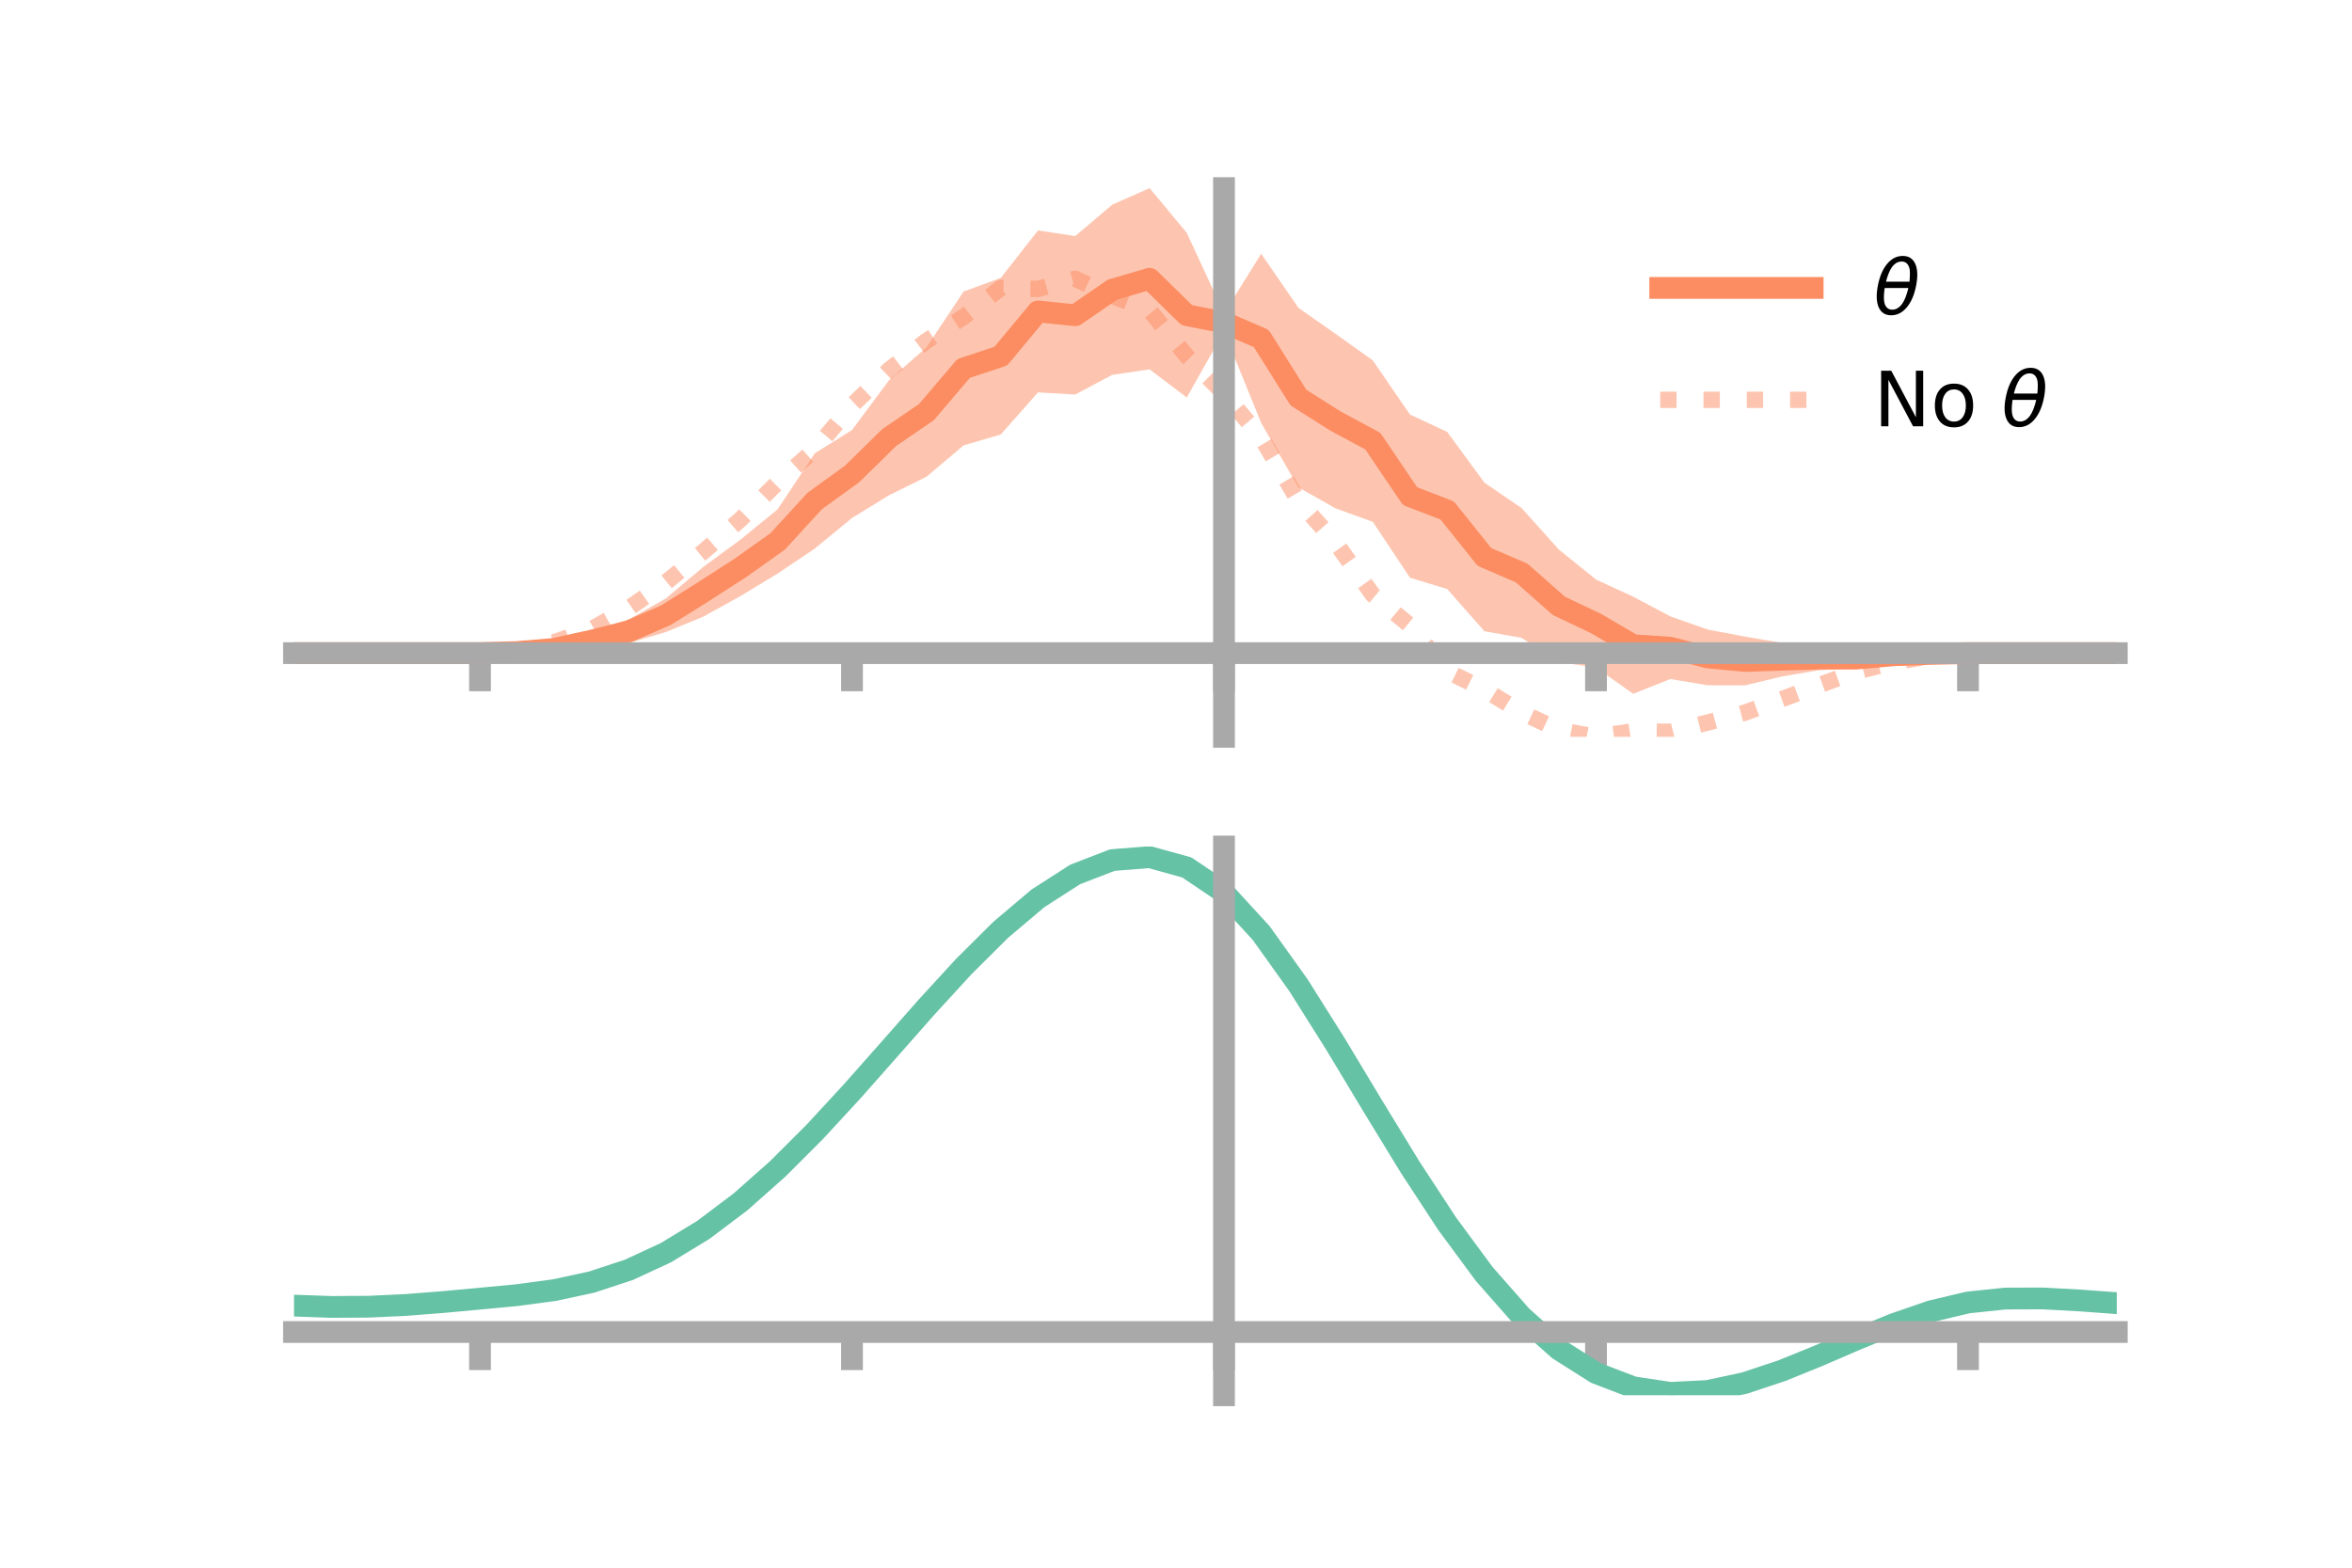 <?xml version="1.0" encoding="utf-8" standalone="no"?>
<!DOCTYPE svg PUBLIC "-//W3C//DTD SVG 1.1//EN"
  "http://www.w3.org/Graphics/SVG/1.1/DTD/svg11.dtd">
<!-- Created with matplotlib (https://matplotlib.org/) -->
<svg height="144pt" version="1.1" viewBox="0 0 216 144" width="216pt" xmlns="http://www.w3.org/2000/svg" xmlns:xlink="http://www.w3.org/1999/xlink">
 <defs>
  <style type="text/css">*{stroke-linecap:butt;stroke-linejoin:round;}</style>
 </defs>
 <g id="figure_1">
  <g id="patch_1">
   <path d="M 0 144 
L 216 144 
L 216 0 
L 0 0 
z
" style="fill:none;"/>
  </g>
  <g id="axes_1">
   <g id="patch_2">
    <path d="M 27 67.68 
L 194.4 67.68 
L 194.4 17.28 
L 27 17.28 
z
" style="fill:none;"/>
   </g>
   <g id="PolyCollection_1">
    <path clip-path="url(#p90c7c2e24f)" d="M 27 59.992 
L 27 59.992 
L 30.416 59.992 
L 33.833 59.992 
L 37.249 59.992 
L 40.665 59.992 
L 44.082 59.991 
L 47.498 59.728 
L 50.914 59.066 
L 54.331 57.956 
L 57.747 56.899 
L 61.163 54.963 
L 64.58 52.082 
L 67.996 49.571 
L 71.412 46.788 
L 74.829 41.637 
L 78.245 39.501 
L 81.661 34.902 
L 85.078 31.917 
L 88.494 26.777 
L 91.91 25.524 
L 95.327 21.167 
L 98.743 21.683 
L 102.159 18.791 
L 105.576 17.28 
L 108.992 21.39 
L 112.408 28.785 
L 115.824 23.312 
L 119.241 28.27 
L 122.657 30.67 
L 126.073 33.104 
L 129.49 38.08 
L 132.906 39.671 
L 136.322 44.332 
L 139.739 46.669 
L 143.155 50.473 
L 146.571 53.231 
L 149.988 54.808 
L 153.404 56.62 
L 156.82 57.823 
L 160.237 58.474 
L 163.653 59.053 
L 167.069 59.429 
L 170.486 59.604 
L 173.902 59.643 
L 177.318 59.895 
L 180.735 59.992 
L 184.151 59.992 
L 187.567 59.992 
L 190.984 59.992 
L 194.4 59.992 
L 194.4 59.992 
L 194.4 59.992 
L 190.984 59.992 
L 187.567 59.992 
L 184.151 59.992 
L 180.735 59.994 
L 177.318 60.234 
L 173.902 60.727 
L 170.486 61.381 
L 167.069 61.559 
L 163.653 62.138 
L 160.237 62.956 
L 156.82 62.947 
L 153.404 62.373 
L 149.988 63.731 
L 146.571 61.311 
L 143.155 60.823 
L 139.739 58.591 
L 136.322 57.984 
L 132.906 54.105 
L 129.49 53.069 
L 126.073 47.935 
L 122.657 46.697 
L 119.241 44.768 
L 115.824 38.855 
L 112.408 30.448 
L 108.992 36.511 
L 105.576 33.93 
L 102.159 34.428 
L 98.743 36.24 
L 95.327 36.043 
L 91.91 39.908 
L 88.494 40.911 
L 85.078 43.799 
L 81.661 45.484 
L 78.245 47.583 
L 74.829 50.388 
L 71.412 52.685 
L 67.996 54.756 
L 64.58 56.649 
L 61.163 58.049 
L 57.747 59.075 
L 54.331 59.744 
L 50.914 60.138 
L 47.498 60.066 
L 44.082 59.993 
L 40.665 59.992 
L 37.249 59.992 
L 33.833 59.992 
L 30.416 59.992 
L 27 59.992 
z
" style="fill:#fc8d62;fill-opacity:0.5;"/>
   </g>
   <g id="matplotlib.axis_1">
    <g id="xtick_1">
     <g id="line2d_1">
      <defs>
       <path d="M 0 0 
L 0 3.5 
" id="md61b47e1db" style="stroke:#a9a9a9;stroke-width:2;"/>
      </defs>
      <g>
       <use style="fill:#a9a9a9;stroke:#a9a9a9;stroke-width:2;" x="44.082" xlink:href="#md61b47e1db" y="59.992"/>
      </g>
     </g>
    </g>
    <g id="xtick_2">
     <g id="line2d_2">
      <g>
       <use style="fill:#a9a9a9;stroke:#a9a9a9;stroke-width:2;" x="78.245" xlink:href="#md61b47e1db" y="59.992"/>
      </g>
     </g>
    </g>
    <g id="xtick_3">
     <g id="line2d_3">
      <g>
       <use style="fill:#a9a9a9;stroke:#a9a9a9;stroke-width:2;" x="112.408" xlink:href="#md61b47e1db" y="59.992"/>
      </g>
     </g>
    </g>
    <g id="xtick_4">
     <g id="line2d_4">
      <g>
       <use style="fill:#a9a9a9;stroke:#a9a9a9;stroke-width:2;" x="146.571" xlink:href="#md61b47e1db" y="59.992"/>
      </g>
     </g>
    </g>
    <g id="xtick_5">
     <g id="line2d_5">
      <g>
       <use style="fill:#a9a9a9;stroke:#a9a9a9;stroke-width:2;" x="180.735" xlink:href="#md61b47e1db" y="59.992"/>
      </g>
     </g>
    </g>
   </g>
   <g id="matplotlib.axis_2"/>
   <g id="line2d_6">
    <path clip-path="url(#p90c7c2e24f)" d="M 27 59.992 
L 30.416 59.992 
L 33.833 59.992 
L 37.249 59.992 
L 40.665 59.992 
L 44.082 59.992 
L 47.498 59.897 
L 50.914 59.602 
L 54.331 58.85 
L 57.747 57.987 
L 61.163 56.506 
L 64.58 54.365 
L 67.996 52.163 
L 71.412 49.737 
L 74.829 46.012 
L 78.245 43.542 
L 81.661 40.193 
L 85.078 37.858 
L 88.494 33.844 
L 91.91 32.716 
L 95.327 28.605 
L 98.743 28.961 
L 102.159 26.609 
L 105.576 25.605 
L 108.992 28.951 
L 112.408 29.617 
L 115.824 31.084 
L 119.241 36.519 
L 122.657 38.683 
L 126.073 40.519 
L 129.49 45.574 
L 132.906 46.888 
L 136.322 51.158 
L 139.739 52.63 
L 143.155 55.648 
L 146.571 57.271 
L 149.988 59.27 
L 153.404 59.497 
L 156.82 60.385 
L 160.237 60.715 
L 163.653 60.596 
L 167.069 60.494 
L 170.486 60.493 
L 173.902 60.185 
L 177.318 60.065 
L 180.735 59.993 
L 184.151 59.992 
L 187.567 59.992 
L 190.984 59.992 
L 194.4 59.992 
" style="fill:none;stroke:#fc8d62;stroke-linecap:square;stroke-width:2;"/>
   </g>
   <g id="line2d_7">
    <path clip-path="url(#p90c7c2e24f)" d="M 27 59.992 
L 30.416 59.992 
L 33.833 59.992 
L 37.249 59.992 
L 40.665 59.992 
L 44.082 59.983 
L 47.498 59.719 
L 50.914 58.985 
L 54.331 57.786 
L 57.747 55.86 
L 61.163 53.49 
L 64.58 50.684 
L 67.996 47.725 
L 71.412 44.318 
L 74.829 41.29 
L 78.245 37.233 
L 81.661 33.954 
L 85.078 31.315 
L 88.494 29.11 
L 91.91 26.457 
L 95.327 26.544 
L 98.743 25.605 
L 102.159 27.187 
L 105.576 28.497 
L 108.992 32.717 
L 112.408 36.15 
L 115.824 40.184 
L 119.241 46 
L 122.657 49.831 
L 126.073 54.635 
L 129.49 57.457 
L 132.906 61.662 
L 136.322 63.338 
L 139.739 65.443 
L 143.155 67.046 
L 146.571 67.68 
L 149.988 67.17 
L 153.404 67.219 
L 156.82 66.373 
L 160.237 65.463 
L 163.653 64.212 
L 167.069 62.934 
L 170.486 61.681 
L 173.902 60.84 
L 177.318 60.241 
L 180.735 60.001 
L 184.151 59.992 
L 187.567 59.992 
L 190.984 59.992 
L 194.4 59.992 
" style="fill:none;stroke:#fc8d62;stroke-dasharray:1.5,2.475;stroke-dashoffset:0;stroke-opacity:0.5;stroke-width:1.5;"/>
   </g>
   <g id="patch_3">
    <path d="M 112.408 67.68 
L 112.408 17.28 
" style="fill:none;stroke:#a9a9a9;stroke-linecap:square;stroke-linejoin:miter;stroke-width:2;"/>
   </g>
   <g id="patch_4">
    <path d="M 194.4 67.68 
L 194.4 17.28 
" style="fill:none;"/>
   </g>
   <g id="patch_5">
    <path d="M 27 59.992 
L 194.4 59.992 
" style="fill:none;stroke:#a9a9a9;stroke-linecap:square;stroke-linejoin:miter;stroke-width:2;"/>
   </g>
   <g id="patch_6">
    <path d="M 27 17.28 
L 194.4 17.28 
" style="fill:none;"/>
   </g>
   <g id="legend_1">
    <g id="line2d_8">
     <path d="M 152.47 26.449 
L 166.47 26.449 
" style="fill:none;stroke:#fc8d62;stroke-linecap:square;stroke-width:2;"/>
    </g>
    <g id="line2d_9"/>
    <g id="text_1">
     <!-- $\theta$ -->
     <g transform="translate(172.07 28.899)scale(0.07 -0.07)">
      <defs>
       <path d="M 45.516 34.672 
L 14.453 34.672 
Q 12.359 20.062 14.5 13.875 
Q 17.188 6.25 24.469 6.25 
Q 31.781 6.25 37.359 13.922 
Q 42.234 20.656 45.516 34.672 
z
M 47.016 42.969 
Q 48.344 56.844 46.625 61.719 
Q 43.953 69.438 36.766 69.438 
Q 29.297 69.438 23.828 61.812 
Q 19.531 55.672 16.156 42.969 
z
M 38.188 76.766 
Q 49.906 76.766 54.594 66.406 
Q 59.281 56.109 55.719 37.844 
Q 52.203 19.625 43.453 9.281 
Q 34.766 -1.125 23.047 -1.125 
Q 11.281 -1.125 6.641 9.281 
Q 2 19.625 5.516 37.844 
Q 9.078 56.109 17.719 66.406 
Q 26.422 76.766 38.188 76.766 
z
" id="DejaVuSans-Oblique-952"/>
      </defs>
      <use transform="translate(0 0.234)" xlink:href="#DejaVuSans-Oblique-952"/>
     </g>
    </g>
    <g id="line2d_10">
     <path d="M 152.47 36.724 
L 166.47 36.724 
" style="fill:none;stroke:#fc8d62;stroke-dasharray:1.5,2.475;stroke-dashoffset:0;stroke-opacity:0.5;stroke-width:1.5;"/>
    </g>
    <g id="line2d_11"/>
    <g id="text_2">
     <!-- No $\theta$ -->
     <g transform="translate(172.07 39.174)scale(0.07 -0.07)">
      <defs>
       <path d="M 9.812 72.906 
L 23.094 72.906 
L 55.422 11.922 
L 55.422 72.906 
L 64.984 72.906 
L 64.984 0 
L 51.703 0 
L 19.391 60.984 
L 19.391 0 
L 9.812 0 
z
" id="DejaVuSans-78"/>
       <path d="M 30.609 48.391 
Q 23.391 48.391 19.188 42.75 
Q 14.984 37.109 14.984 27.297 
Q 14.984 17.484 19.156 11.844 
Q 23.344 6.203 30.609 6.203 
Q 37.797 6.203 41.984 11.859 
Q 46.188 17.531 46.188 27.297 
Q 46.188 37.016 41.984 42.703 
Q 37.797 48.391 30.609 48.391 
z
M 30.609 56 
Q 42.328 56 49.016 48.375 
Q 55.719 40.766 55.719 27.297 
Q 55.719 13.875 49.016 6.219 
Q 42.328 -1.422 30.609 -1.422 
Q 18.844 -1.422 12.172 6.219 
Q 5.516 13.875 5.516 27.297 
Q 5.516 40.766 12.172 48.375 
Q 18.844 56 30.609 56 
z
" id="DejaVuSans-111"/>
       <path id="DejaVuSans-32"/>
      </defs>
      <use transform="translate(0 0.234)" xlink:href="#DejaVuSans-78"/>
      <use transform="translate(74.805 0.234)" xlink:href="#DejaVuSans-111"/>
      <use transform="translate(135.986 0.234)" xlink:href="#DejaVuSans-32"/>
      <use transform="translate(167.773 0.234)" xlink:href="#DejaVuSans-Oblique-952"/>
     </g>
    </g>
   </g>
  </g>
  <g id="axes_2">
   <g id="patch_7">
    <path d="M 27 128.16 
L 194.4 128.16 
L 194.4 77.76 
L 27 77.76 
z
" style="fill:none;"/>
   </g>
   <g id="PolyCollection_2">
    <path clip-path="url(#pa72b70fd82)" d="M 27 119.973 
L 27 119.881 
L 30.416 120.009 
L 33.833 119.989 
L 37.249 119.822 
L 40.665 119.543 
L 44.082 119.216 
L 47.498 118.883 
L 50.914 118.415 
L 54.331 117.666 
L 57.747 116.525 
L 61.163 114.914 
L 64.58 112.793 
L 67.996 110.164 
L 71.412 107.064 
L 74.829 103.567 
L 78.245 99.776 
L 81.661 95.82 
L 85.078 91.852 
L 88.494 88.041 
L 91.91 84.567 
L 95.327 81.617 
L 98.743 79.378 
L 102.159 78.034 
L 105.576 77.76 
L 108.992 78.721 
L 112.408 81.06 
L 115.824 84.842 
L 119.241 89.698 
L 122.657 95.208 
L 126.073 100.978 
L 129.49 106.661 
L 132.906 111.968 
L 136.322 116.673 
L 139.739 120.614 
L 143.155 123.696 
L 146.571 125.883 
L 149.988 127.202 
L 153.404 127.725 
L 156.82 127.56 
L 160.237 126.843 
L 163.653 125.722 
L 167.069 124.357 
L 170.486 122.907 
L 173.902 121.525 
L 177.318 120.36 
L 180.735 119.553 
L 184.151 119.197 
L 187.567 119.189 
L 190.984 119.382 
L 194.4 119.648 
L 194.4 119.763 
L 194.4 119.763 
L 190.984 119.521 
L 187.567 119.345 
L 184.151 119.364 
L 180.735 119.725 
L 177.318 120.542 
L 173.902 121.734 
L 170.486 123.159 
L 167.069 124.66 
L 163.653 126.073 
L 160.237 127.232 
L 156.82 127.978 
L 153.404 128.16 
L 149.988 127.653 
L 146.571 126.359 
L 143.155 124.222 
L 139.739 121.227 
L 136.322 117.407 
L 132.906 112.853 
L 129.49 107.717 
L 126.073 102.214 
L 122.657 96.623 
L 119.241 91.28 
L 115.824 86.569 
L 112.408 82.9 
L 108.992 80.636 
L 105.576 79.708 
L 102.159 79.971 
L 98.743 81.263 
L 95.327 83.41 
L 91.91 86.235 
L 88.494 89.557 
L 85.078 93.195 
L 81.661 96.979 
L 78.245 100.748 
L 74.829 104.36 
L 71.412 107.693 
L 67.996 110.651 
L 64.58 113.167 
L 61.163 115.205 
L 57.747 116.763 
L 54.331 117.871 
L 50.914 118.596 
L 47.498 119.045 
L 44.082 119.359 
L 40.665 119.662 
L 37.249 119.917 
L 33.833 120.067 
L 30.416 120.085 
L 27 119.973 
z
" style="fill:#66c2a5;fill-opacity:0.5;"/>
   </g>
   <g id="matplotlib.axis_3">
    <g id="xtick_6">
     <g id="line2d_12">
      <g>
       <use style="fill:#a9a9a9;stroke:#a9a9a9;stroke-width:2;" x="44.082" xlink:href="#md61b47e1db" y="122.351"/>
      </g>
     </g>
    </g>
    <g id="xtick_7">
     <g id="line2d_13">
      <g>
       <use style="fill:#a9a9a9;stroke:#a9a9a9;stroke-width:2;" x="78.245" xlink:href="#md61b47e1db" y="122.351"/>
      </g>
     </g>
    </g>
    <g id="xtick_8">
     <g id="line2d_14">
      <g>
       <use style="fill:#a9a9a9;stroke:#a9a9a9;stroke-width:2;" x="112.408" xlink:href="#md61b47e1db" y="122.351"/>
      </g>
     </g>
    </g>
    <g id="xtick_9">
     <g id="line2d_15">
      <g>
       <use style="fill:#a9a9a9;stroke:#a9a9a9;stroke-width:2;" x="146.571" xlink:href="#md61b47e1db" y="122.351"/>
      </g>
     </g>
    </g>
    <g id="xtick_10">
     <g id="line2d_16">
      <g>
       <use style="fill:#a9a9a9;stroke:#a9a9a9;stroke-width:2;" x="180.735" xlink:href="#md61b47e1db" y="122.351"/>
      </g>
     </g>
    </g>
   </g>
   <g id="matplotlib.axis_4"/>
   <g id="line2d_17">
    <path clip-path="url(#pa72b70fd82)" d="M 27 119.927 
L 30.416 120.047 
L 33.833 120.028 
L 37.249 119.87 
L 40.665 119.603 
L 44.082 119.287 
L 47.498 118.964 
L 50.914 118.505 
L 54.331 117.769 
L 57.747 116.644 
L 61.163 115.06 
L 64.58 112.98 
L 67.996 110.407 
L 71.412 107.378 
L 74.829 103.963 
L 78.245 100.262 
L 81.661 96.4 
L 85.078 92.524 
L 88.494 88.799 
L 91.91 85.401 
L 95.327 82.514 
L 98.743 80.32 
L 102.159 79.002 
L 105.576 78.734 
L 108.992 79.678 
L 112.408 81.98 
L 115.824 85.706 
L 119.241 90.489 
L 122.657 95.916 
L 126.073 101.596 
L 129.49 107.189 
L 132.906 112.411 
L 136.322 117.04 
L 139.739 120.921 
L 143.155 123.959 
L 146.571 126.121 
L 149.988 127.427 
L 153.404 127.942 
L 156.82 127.769 
L 160.237 127.037 
L 163.653 125.898 
L 167.069 124.509 
L 170.486 123.033 
L 173.902 121.63 
L 177.318 120.451 
L 180.735 119.639 
L 184.151 119.28 
L 187.567 119.267 
L 190.984 119.451 
L 194.4 119.705 
" style="fill:none;stroke:#66c2a5;stroke-linecap:square;stroke-width:2;"/>
   </g>
   <g id="patch_8">
    <path d="M 112.408 128.16 
L 112.408 77.76 
" style="fill:none;stroke:#a9a9a9;stroke-linecap:square;stroke-linejoin:miter;stroke-width:2;"/>
   </g>
   <g id="patch_9">
    <path d="M 194.4 128.16 
L 194.4 77.76 
" style="fill:none;"/>
   </g>
   <g id="patch_10">
    <path d="M 27 122.351 
L 194.4 122.351 
" style="fill:none;stroke:#a9a9a9;stroke-linecap:square;stroke-linejoin:miter;stroke-width:2;"/>
   </g>
   <g id="patch_11">
    <path d="M 27 77.76 
L 194.4 77.76 
" style="fill:none;"/>
   </g>
  </g>
 </g>
 <defs>
  <clipPath id="p90c7c2e24f">
   <rect height="50.4" width="167.4" x="27" y="17.28"/>
  </clipPath>
  <clipPath id="pa72b70fd82">
   <rect height="50.4" width="167.4" x="27" y="77.76"/>
  </clipPath>
 </defs>
</svg>
